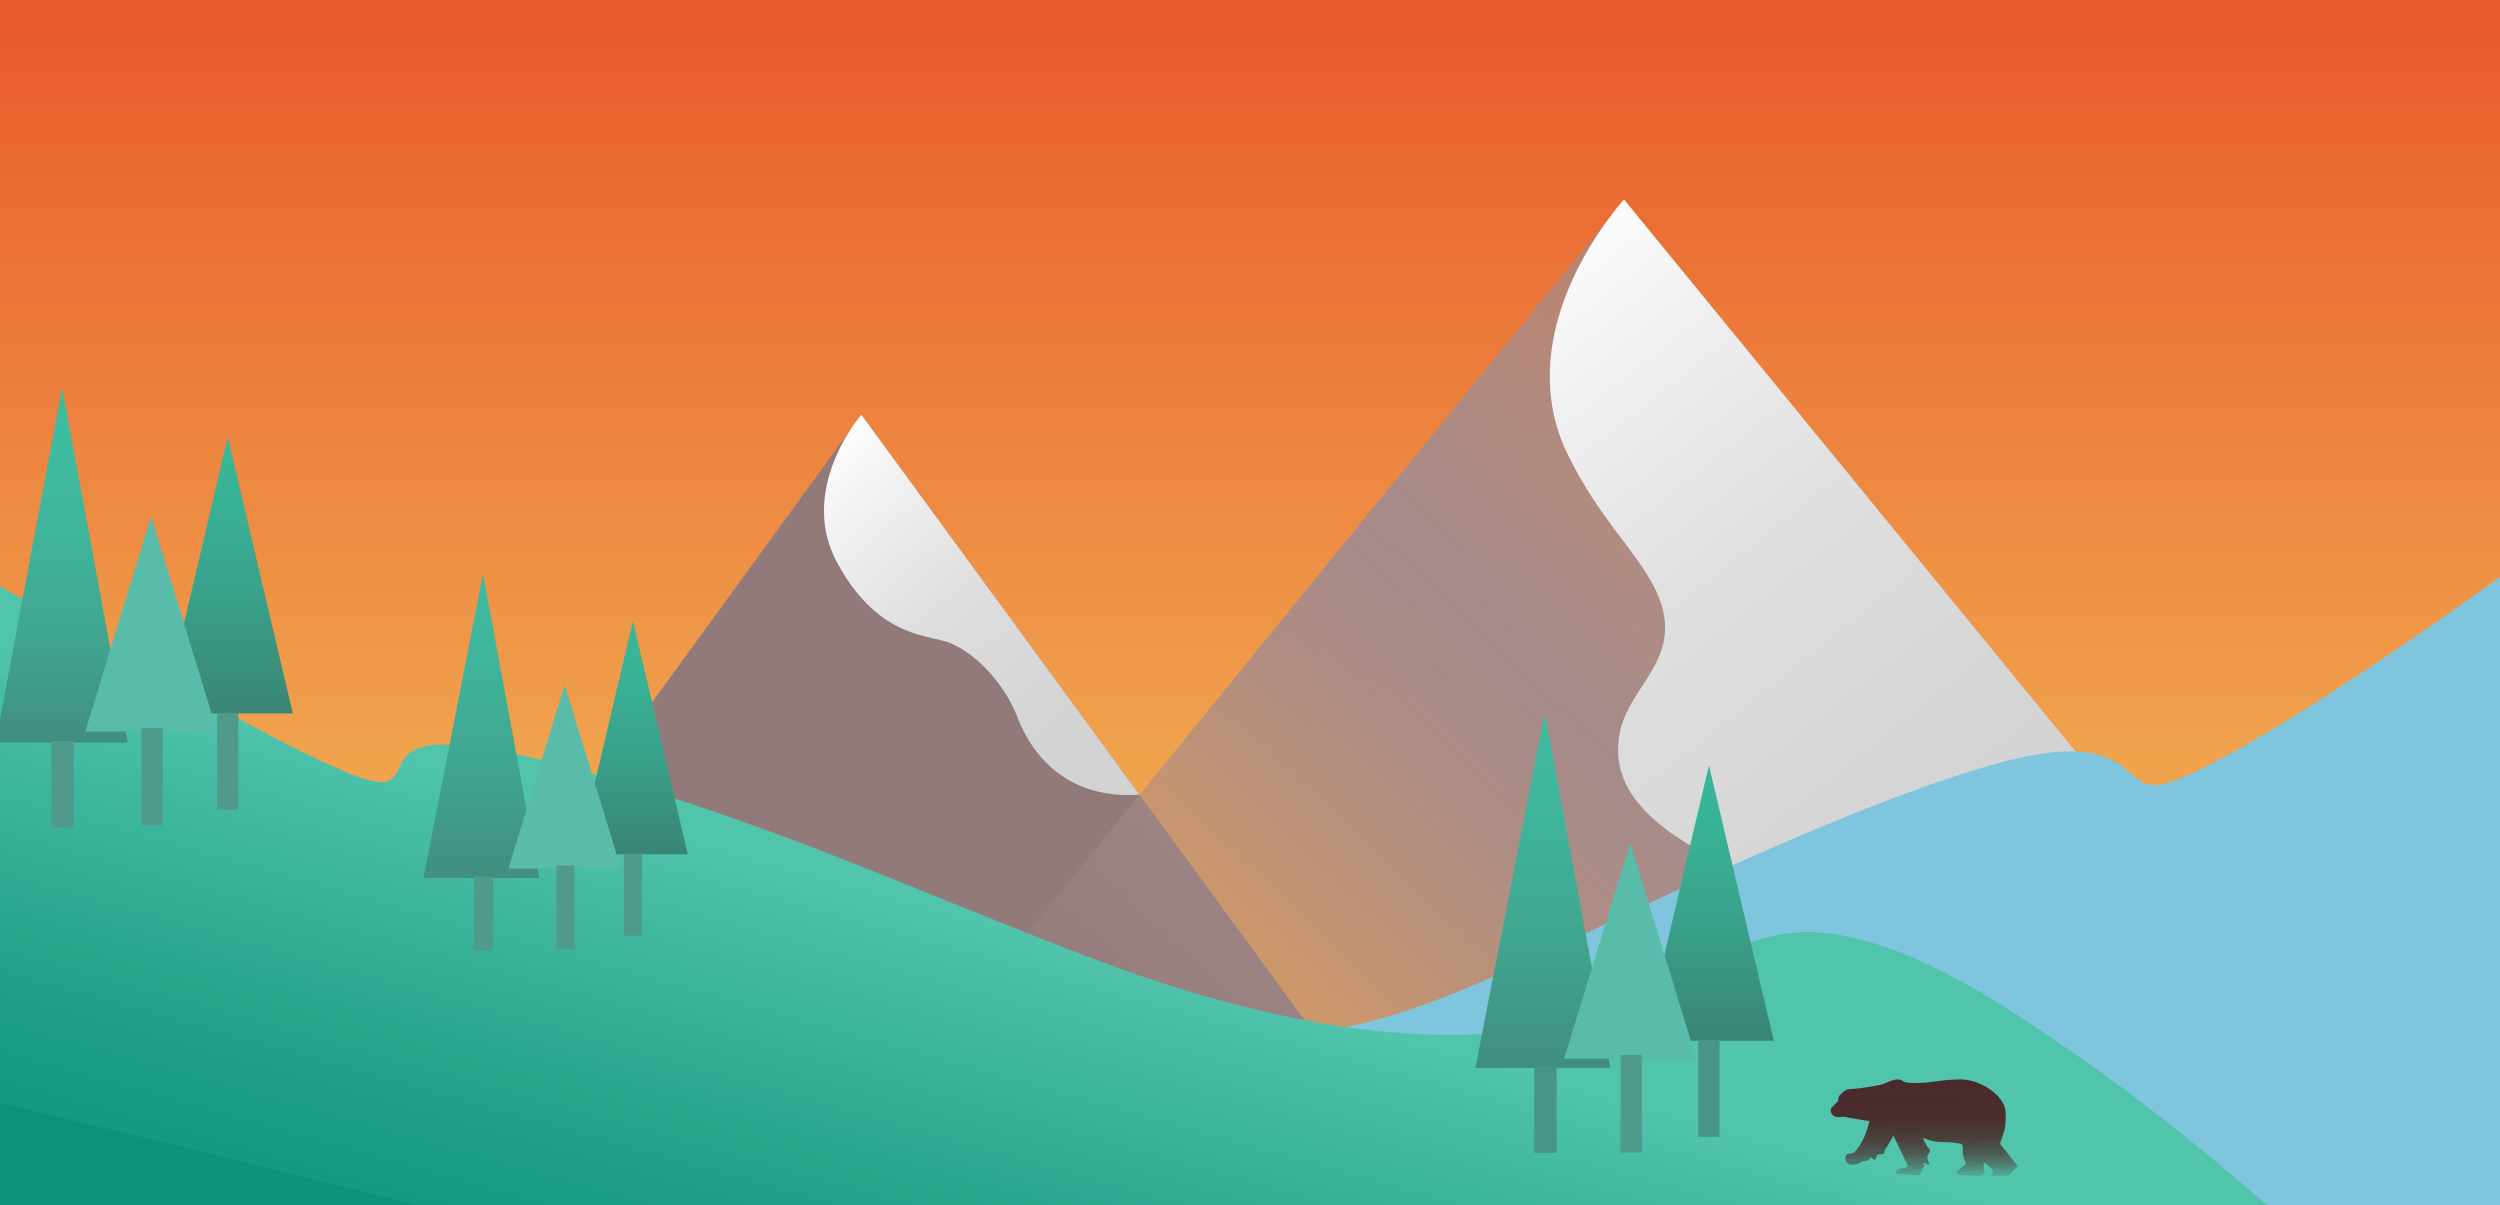 <svg id="Layer_1" data-name="Layer 1" viewBox="0 0 1244.4 600" version="1.1" xmlns:xlink="http://www.w3.org/1999/xlink" xmlns="http://www.w3.org/2000/svg"><defs id="defs7736"><linearGradient id="linear-gradient" x1="622.2" y1="604.377" x2="622.2" y2="5.469" gradientUnits="userSpaceOnUse"><stop offset=".386" stop-color="#f0a24d" id="stop7609"/><stop offset=".793" stop-color="#eb7337" id="stop7611"/><stop offset="1" stop-color="#e9592b" id="stop7613"/></linearGradient><linearGradient id="linear-gradient-2" x1="409.362" y1="229.302" x2="564.352" y2="410.931" gradientUnits="userSpaceOnUse"><stop offset="0" stop-color="#fcfcfc" id="stop7616"/><stop offset=".118" stop-color="#f2f2f2" id="stop7618"/><stop offset=".392" stop-color="#e0dfdf" id="stop7620"/><stop offset=".679" stop-color="#d5d5d5" id="stop7622"/><stop offset="1" stop-color="#d2d1d1" id="stop7624"/></linearGradient><linearGradient id="linear-gradient-3" x1="1090.286" y1="268.769" x2="721.876" y2="655.338" gradientUnits="userSpaceOnUse"><stop offset="0" stop-color="#a68b8a" stop-opacity=".5" id="stop7627"/><stop offset=".506" stop-color="#a68b8b" id="stop7629"/><stop offset=".575" stop-color="#a68b8b" stop-opacity=".964" id="stop7631"/><stop offset=".669" stop-color="#a68b8b" stop-opacity=".861" id="stop7633"/><stop offset=".776" stop-color="#a68b8b" stop-opacity=".691" id="stop7635"/><stop offset=".892" stop-color="#a68b8b" stop-opacity=".457" id="stop7637"/><stop offset="1" stop-color="#a68b8b" stop-opacity=".2" id="stop7639"/></linearGradient><linearGradient id="linear-gradient-4" x1="738.946" y1="151.5" x2="1023.689" y2="511.12" xlink:href="#linear-gradient-2"/><linearGradient id="linear-gradient-5" x1="497.271" y1="685.166" x2="555.989" y2="475.686" gradientUnits="userSpaceOnUse"><stop offset="0" stop-color="#14987e" id="stop7643"/><stop offset=".295" stop-color="#22a288" id="stop7645"/><stop offset=".847" stop-color="#46bca4" id="stop7647"/><stop offset="1" stop-color="#51c4ac" id="stop7649"/></linearGradient><linearGradient id="linear-gradient-6" x1="31.79" y1="224.69" x2="31.79" y2="399.298" gradientUnits="userSpaceOnUse"><stop offset="0" stop-color="#3fbb9f" id="stop7652"/><stop offset=".232" stop-color="#3fb59b" id="stop7654"/><stop offset=".543" stop-color="#40a48f" id="stop7656"/><stop offset=".83" stop-color="#418e80" id="stop7658"/></linearGradient><linearGradient id="linear-gradient-7" x1="113.383" y1="207.574" x2="113.383" y2="372.535" gradientUnits="userSpaceOnUse"><stop offset="0" stop-color="#38b99a" id="stop7661"/><stop offset=".226" stop-color="#38b396" id="stop7663"/><stop offset=".529" stop-color="#39a28a" id="stop7665"/><stop offset=".876" stop-color="#3a8676" id="stop7667"/><stop offset="1" stop-color="#3a7a6e" id="stop7669"/></linearGradient><linearGradient id="linear-gradient-8" x1="239.615" y1="285.617" x2="239.615" y2="436.997" gradientUnits="userSpaceOnUse"><stop offset="0" stop-color="#3fbb9f" id="stop7672"/><stop offset=".279" stop-color="#3fb59b" id="stop7674"/><stop offset=".654" stop-color="#40a48f" id="stop7676"/><stop offset="1" stop-color="#418e80" id="stop7678"/></linearGradient><linearGradient id="linear-gradient-9" x1="315.048" y1="300.688" x2="315.048" y2="439.956" xlink:href="#linear-gradient-7"/><linearGradient id="linear-gradient-10" x1="767.991" y1="354.836" x2="767.991" y2="531.565" xlink:href="#linear-gradient-8"/><linearGradient id="linear-gradient-11" x1="850.656" y1="370.997" x2="850.656" y2="535.458" xlink:href="#linear-gradient-7"/><linearGradient id="linear-gradient-12" x1="1103.858" y1="363.485" x2="1103.858" y2="480.976" xlink:href="#linear-gradient-8"/><linearGradient id="linear-gradient-13" x1="1159.405" y1="375.369" x2="1159.405" y2="482.728" xlink:href="#linear-gradient-7"/><linearGradient id="linear-gradient-14" x1="1147.429" y1="241.031" x2="1147.429" y2="344.661" xlink:href="#linear-gradient-8"/><linearGradient id="linear-gradient-15" x1="1202.891" y1="250.551" x2="1202.891" y2="345.153" gradientUnits="userSpaceOnUse"><stop offset="0" stop-color="#259888" id="stop7687"/><stop offset=".223" stop-color="#279283" id="stop7689"/><stop offset=".524" stop-color="#2c8174" id="stop7691"/><stop offset=".867" stop-color="#35655d" id="stop7693"/><stop offset="1" stop-color="#395852" id="stop7695"/></linearGradient><linearGradient id="linear-gradient-16" x1="1176.178" y1="280.746" x2="1177.905" y2="338.869" gradientUnits="userSpaceOnUse"><stop offset="0" stop-color="#469b88" id="stop7698"/><stop offset=".311" stop-color="#459583" id="stop7700"/><stop offset=".729" stop-color="#448476" id="stop7702"/><stop offset="1" stop-color="#42756b" id="stop7704"/></linearGradient><linearGradient id="linear-gradient-17" x1="953.254" y1="333.132" x2="953.254" y2="417.915" gradientUnits="userSpaceOnUse"><stop offset=".388" stop-color="#34937e" id="stop7707"/><stop offset="1" stop-color="#537a72" id="stop7709"/></linearGradient><linearGradient id="linear-gradient-18" x1="1006.621" y1="340.885" x2="1006.621" y2="419.783" gradientUnits="userSpaceOnUse"><stop offset="0" stop-color="#358e79" id="stop7712"/><stop offset=".2" stop-color="#358875" id="stop7714"/><stop offset=".468" stop-color="#377768" id="stop7716"/><stop offset=".775" stop-color="#395b54" id="stop7718"/><stop offset=".821" stop-color="#395650" id="stop7720"/></linearGradient><linearGradient id="linear-gradient-19" x1="957.559" y1="537.402" x2="957.876" y2="584.269" gradientUnits="userSpaceOnUse"><stop offset="0" stop-color="#4a2a2a" id="stop7723"/><stop offset=".421" stop-color="#4a2a2a" stop-opacity=".971" id="stop7725"/><stop offset=".623" stop-color="#4a2a2a" stop-opacity=".869" id="stop7727"/><stop offset=".778" stop-color="#4a2a2a" stop-opacity=".693" id="stop7729"/><stop offset=".908" stop-color="#4a2a2a" stop-opacity=".446" id="stop7731"/><stop offset="1" stop-color="#4a2a2a" stop-opacity=".2" id="stop7733"/></linearGradient><style id="style7607">.cls-10{fill:#4f9a8a}.cls-12{fill:#59bba9}.cls-16{fill:#469586}</style></defs><path id="rect7740" style="fill:url(#linear-gradient)" d="M0 0h1244.4v600H0z"/><path d="M716.85 600H142.34l280.87-385.96c.02-.03.04-.07.06-.1l5.43-7.46a.608.608 0 0 1 .05-.06l138.46 189.15Z" id="path7742" style="fill:#927a7a"/><path d="M567.21 395.57c-34.55 2.21-52.54-17.61-60.64-38.27-8.1-20.65-24.3-34.02-34.83-37.67-10.53-3.64-35.24-2.83-55.09-39.69-14.36-26.68-1.59-53.26 6.56-65.9.02-.03.04-.07.06-.1a73.116 73.116 0 0 1 5.43-7.46.608.608 0 0 1 .05-.06Z" id="path7744" style="fill:url(#linear-gradient-2)"/><path d="M1218.04 600H400.89l400.63-492.28 6.82-8.39.03-.03 289.01 353.23Z" id="path7746" style="fill:url(#linear-gradient-3)"/><path d="M1097.38 452.53c-10.28 18.15-39.6 28.39-106.53 15.5-182.63-35.17-188.05-79.37-184.89-101.46 3.16-22.1 25.71-34.28 22.55-58.63s-27.96-41.94-46-77.56c-28.03-50.74 4.06-102.78 19.01-122.66 3.83-5.09 6.53-8.07 6.82-8.39l.03-.03Z" id="path7748" style="fill:url(#linear-gradient-4)"/><path d="M1244.4 600V287.206s-101.718 74.318-156.134 99.007c-13.604 5.794-18.895 6.802-27.46-1.008s-21.162-18.383-70.035-4.279-106.817 39.74-162.24 65.089-124.704 64.65-180.127 68.176V600Z" id="path7750" style="fill:#80c5de;fill-opacity:1"/><path d="M1128.64 600H0V291.927s4.3 2.423 11.2 6.303c10.01 5.63 25.92 14.56 43.7 24.45 35.53 19.76 78.57 43.39 97.23 52.38 34.43 16.61 41.72 17.82 46.17 8.1 4.46-9.72 7.29-23.89 100.04 2.84s157.56 57.51 243.42 90.32c85.86 32.8 164.44 46.17 225.19 34.83s93.16-50.63 138.92-46.98c45.77 3.64 95.99 38.47 137.71 68.04s85.06 67.79 85.06 67.79Z" id="path7752" style="fill:url(#linear-gradient-5)"/><path id="polygon7754" style="fill:#0d927a" d="M208.89 600H0v-51.229L208.89 600z"/><path id="polygon7756" style="fill:url(#linear-gradient-6)" d="M63.58 369.65H0l.004-11.614L11.2 298.23l19.71-105.29L54.9 322.68l8.68 46.97z"/><path class="cls-10" id="rect7758" d="M25.664 368.887h11.123v42.976H25.664z"/><path id="polygon7760" style="fill:url(#linear-gradient-7)" d="M145.751 355.098H81.014l32.369-137.565 32.368 137.565z"/><path class="cls-10" id="rect7762" d="M108.092 354.787h10.582v48.241h-10.582z"/><path class="cls-12" id="polygon7764" d="M42.421 364.124h65.671L75.257 257.06 42.421 364.124z"/><path class="cls-10" id="rect7766" d="M70.433 362.257h10.582v48.552H70.433z"/><path id="polygon7768" style="fill:url(#linear-gradient-8)" d="M268.416 436.997h-57.601l29.614-151.38 27.987 151.38z"/><path class="cls-10" id="rect7770" d="M235.935 436.343h9.529v36.816h-9.529z"/><path id="polygon7772" style="fill:url(#linear-gradient-9)" d="M342.375 425.235h-54.654l27.327-116.139 27.327 116.139z"/><path class="cls-10" id="rect7774" d="M310.581 424.973h8.934v40.728h-8.934z"/><path class="cls-12" id="polygon7776" d="M253.041 432.402h56.08l-28.04-91.429-28.04 91.429z"/><path class="cls-10" id="rect7778" d="M276.961 430.807h9.037v41.462h-9.037z"/><path id="polygon7780" style="fill:url(#linear-gradient-10)" d="M801.615 531.565h-67.247l34.573-176.729 32.674 176.729z"/><path class="cls-16" id="rect7782" d="M763.695 530.803h11.124v42.981h-11.124z"/><path id="polygon7784" style="fill:url(#linear-gradient-11)" d="M882.926 518.075h-64.54l32.27-137.149 32.27 137.149z"/><path class="cls-16" id="rect7786" d="M845.381 517.764h10.55v48.095h-10.55z"/><path class="cls-12" id="polygon7788" d="M778.548 526.986h65.828l-32.914-107.32-32.914 107.32z"/><path class="cls-10" id="rect7790" d="M806.626 525.115h10.607v48.669h-10.607z"/><path d="M930.527 558.103s-4.66-.799-8.521-1.465-3.995-.799-5.46-.666-5.325.4-5.325-3.728c0-.798 3.861-3.86 3.861-4.66a3.333 3.333 0 0 1 1.332-3.062c1.464-1.331 2.53-2.396 4.46-2.396s14.18-1.465 17.508-2.93 5.326-2.263 7.456-1.73.666 1.73 8.655 1.597 10.385-1.53 20.904-1.763 22.634 8.287 22.9 16.276-.665 9.453-2.796 15.711l8.788 11.184s-3.994 4.527-4.926 4.66a53.298 53.298 0 0 1-6.524 0 5.588 5.588 0 0 0-1.998.1 3.807 3.807 0 0 0 1.252-2.357c-.061-1.156-4.685-4.38-4.685-4.38a18.866 18.866 0 0 0 .183 3.771c.304 1.582-.183 3.134-3.042 2.966s-9.004-.228-10.342-.836 2.312-3.407 3.71-4.441-.243-1.704-.73-4.746.183-5.231-.912-5.718-6.023-1.034-10.342-1.034-8.456-2.069-8.7-2.069 1.764 4.32 3.103 5.597-1.46 2.494-.913 4.745 1.764 3.285.487 2.92-2.555-.973-2.738-.486 1.104.425.582 1.399a12.054 12.054 0 0 0-1.008 1.886c-.608 1.4-1.156 2.494-2.25 2.494s-10.282-.608-10.89-.79.304-2.252 3.102-2.556 2.981-1.034 2.92-1.338-7.179-15.027-7.179-15.027-3.041 5.719-3.832 6.51-.061 2.676-1.825 2.798-2.13-.122-2.555.791-.426 2.312-1.704 1.764-1.034-1.338-1.46-.912-.365 1.46-2.92 1.764-3.102 1.947-6.388 1.825-3.224-2.798-3.224-3.65a2.256 2.256 0 0 1 2.251-1.947 2.83 2.83 0 0 0 2.616-1.095c1.035-1.034 4.808-5.192 7.119-14.976Z" id="path7828" style="fill:url(#linear-gradient-19)"/></svg>